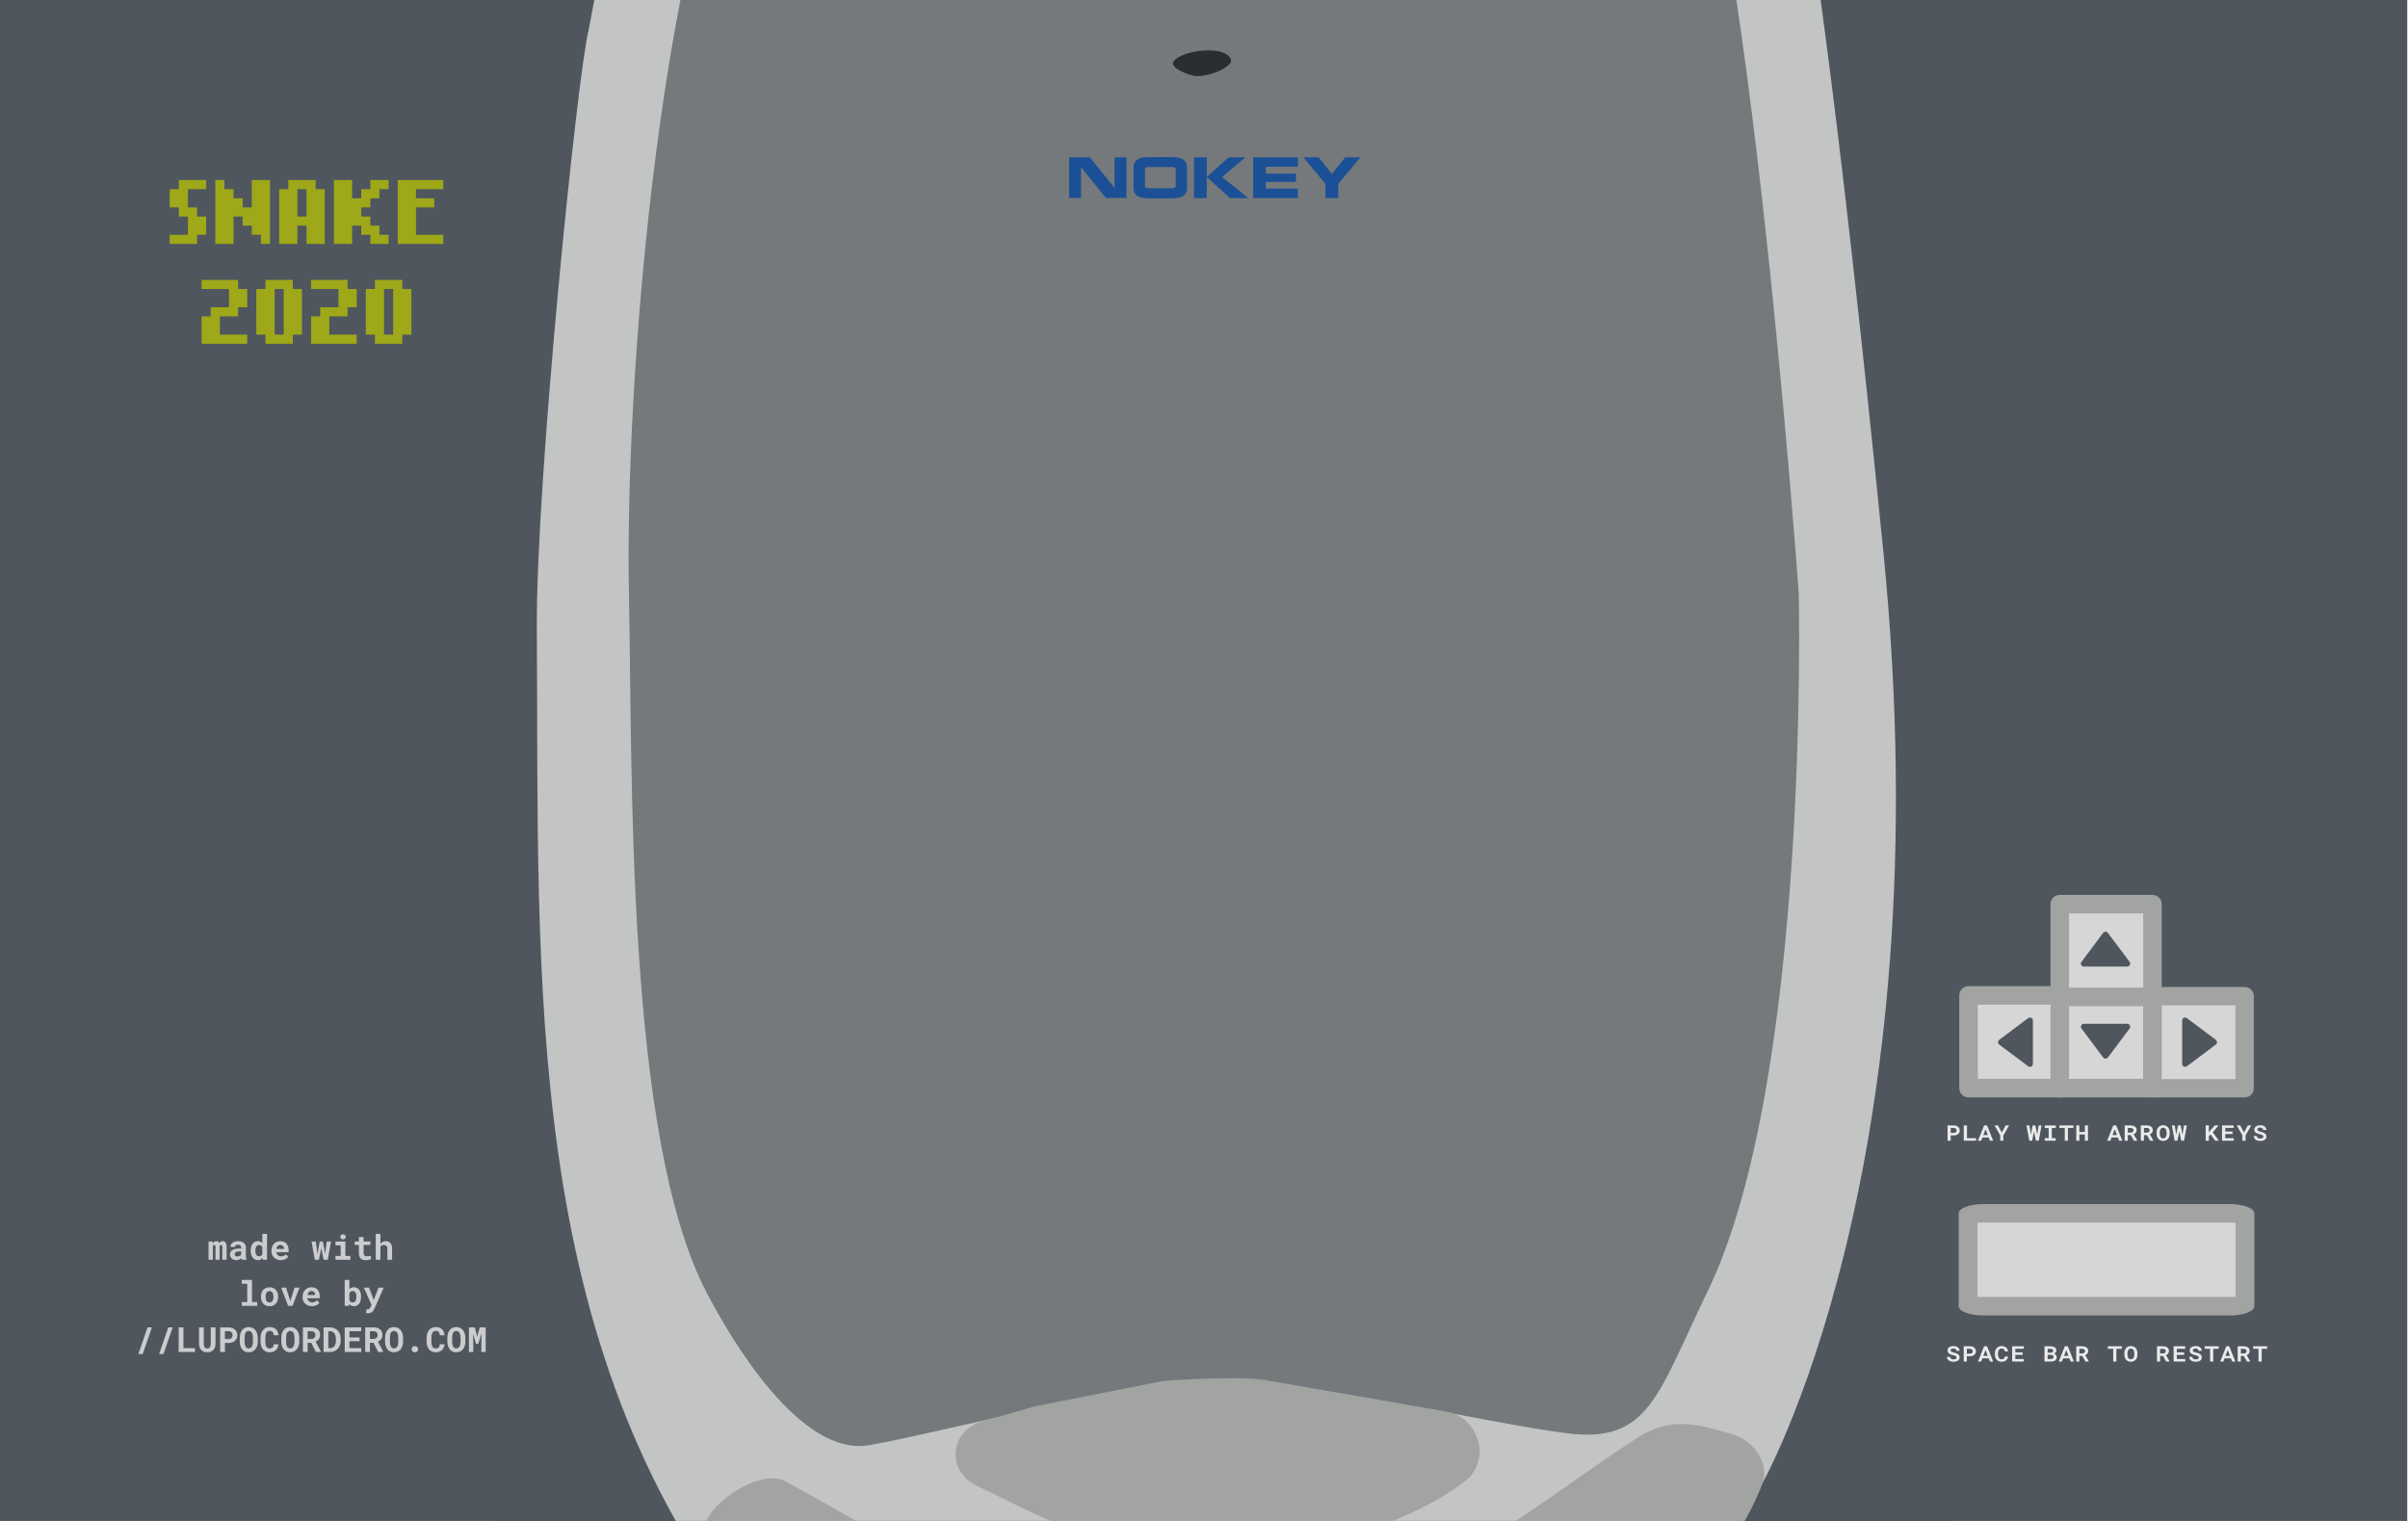 <svg width="1254" height="792" viewBox="0 0 1254 792" fill="none" xmlns="http://www.w3.org/2000/svg">
<g clip-path="url(#clip0)">
<path d="M1665.73 0H-373.343V1288.24H1665.73V0Z" fill="#4F565E"/>
<path d="M332.822 1553.09C240.905 1452.36 250.978 191.949 250.978 191.949C250.978 191.949 253.496 -81.285 310.158 -185.794C339.118 -241.197 926.778 -231.124 951.062 -185.794C1007.72 -80.026 1019.06 191.949 1019.06 191.949C1019.06 191.949 1034.17 1444.8 943.507 1553.09C867.958 1634.93 393.717 1619.82 332.822 1553.09Z" fill="url(#paint0_linear)"/>
<path d="M626.203 -209.718C543.049 -209.517 439.774 -191.586 382.357 -179.121C359.063 -174.059 340.654 -156.255 334.786 -133.162L306.581 15.367C300.638 38.661 279.031 251.381 279.56 327.357C280.854 510.56 270.941 699.123 391.02 850.078C407.036 870.149 491.147 969.521 634.211 967.456C827.993 964.635 916.813 774.228 916.813 774.228C916.813 774.228 1012.89 608.096 980.752 286.914C956.35 43.068 940.964 -56.203 930.916 -108.987C926.786 -130.644 908.1 -164.54 888.029 -173.681C847.334 -192.166 743.303 -210.002 626.203 -209.718Z" fill="#C3C4C4"/>
<path d="M608.575 -188.313C550.654 -188.313 425.422 -183.929 397.066 -134.721C344.333 -43.257 325.217 197.363 327.534 309.301C329.422 400.64 325.695 591.35 367.675 672.464C381.073 698.377 417.044 758.715 452.617 752.545C488.19 746.375 585.494 720.508 627.877 719.224C677.638 717.713 773.566 741.05 816.233 746.375C858.9 751.701 863.146 726.255 889.244 672.464C942.768 562.145 936.716 308.894 936.716 308.894C936.716 308.894 907.621 -98.989 867.555 -143.563C823.863 -192.14 674.05 -188.313 608.575 -188.313Z" fill="#75797C"/>
<path d="M605.729 719.102L538.935 732.32L512.199 739.959C494.747 744.366 492.381 765.64 508.523 773.573L532.976 785.585C589.864 811.927 604.747 812.632 633.405 810.869C720.009 805.555 757.456 775.386 762.845 771.332C763.273 771.004 763.676 770.677 764.079 770.299C776.595 758.967 769.745 737.964 753.099 735.068L661.459 719.102C647.86 715.879 605.729 719.102 605.729 719.102Z" fill="#A2A4A2"/>
<path d="M505.904 827.062C487.823 816.51 433.982 784.628 408.799 771.281C396.635 764.835 370.722 781.052 366.869 794.273C359.662 819.003 400.06 860.379 400.06 860.379C400.06 860.379 434.838 900.873 451.358 902.761C470.421 904.952 488.452 883.245 494.773 872.567C500.742 862.418 516.053 832.98 505.904 827.062Z" fill="#A2A4A2"/>
<path d="M854.687 747.433C814.284 773.043 772.979 808.75 727.11 824.039C727.11 824.039 705.529 829.076 705.529 849.222L713.663 900.419C715.476 910.996 719.933 921.019 727.11 929.002C734.842 937.614 744.814 943.154 754.056 939.075C754.056 939.075 791.025 920.339 819.557 896.415C854.36 867.228 861.713 853.378 868.185 847.485C868.739 846.981 869.268 846.452 869.696 845.848C886.75 823.243 908.402 798.831 918.324 771.155C920.716 760.528 912.658 749.951 902.207 746.879C884.849 741.814 871.895 737.669 854.687 747.433Z" fill="#A2A4A2"/>
<path d="M562.991 87.042L563.072 87.231L575.924 103.08H586.643V81.939H580.406V97.95L580.298 97.68L567.554 81.939H556.754V103.08H562.991V87.042ZM590.315 97.68C590.315 98.544 590.414 99.273 590.612 99.867C590.81 100.461 591.179 101.001 591.719 101.487C592.205 101.937 592.727 102.288 593.285 102.54C593.843 102.774 594.563 102.954 595.445 103.08C596.327 103.188 597.398 103.26 598.658 103.296C599.918 103.332 601.763 103.35 604.193 103.35C606.623 103.35 608.477 103.332 609.755 103.296C611.033 103.26 612.104 103.188 612.968 103.08C613.85 102.954 614.579 102.774 615.155 102.54C615.749 102.288 616.28 101.937 616.748 101.487C617.288 101.001 617.657 100.461 617.855 99.867C618.053 99.273 618.152 98.544 618.152 97.68C618.152 95.628 618.152 93.207 618.152 90.417V87.339C618.152 86.475 618.053 85.764 617.855 85.206C617.657 84.63 617.288 84.099 616.748 83.613C616.28 83.145 615.758 82.785 615.182 82.533C614.624 82.281 613.913 82.101 613.049 81.993C612.203 81.885 611.168 81.822 609.944 81.804C608.72 81.768 606.83 81.75 604.274 81.75C601.718 81.75 599.828 81.768 598.604 81.804C597.38 81.822 596.327 81.885 595.445 81.993C594.581 82.101 593.861 82.281 593.285 82.533C592.709 82.785 592.187 83.145 591.719 83.613C591.179 84.099 590.81 84.63 590.612 85.206C590.414 85.764 590.315 86.475 590.315 87.339V97.68ZM596.282 88.257C596.282 87.861 596.426 87.546 596.714 87.312C597.02 87.078 597.524 86.961 598.226 86.961C605.3 86.961 609.332 86.961 610.322 86.961C611.078 86.961 611.591 87.051 611.861 87.231C612.149 87.411 612.293 87.753 612.293 88.257V94.413V96.843C612.293 97.185 612.122 97.473 611.78 97.707C611.456 97.923 610.943 98.031 610.241 98.031C603.221 98.031 599.216 98.031 598.226 98.031C597.47 98.031 596.957 97.95 596.687 97.788C596.417 97.608 596.282 97.293 596.282 96.843V88.257ZM621.82 81.939V103.161H628.435V81.939H621.82ZM628.435 92.172L640.531 103.161H650.116L636.427 92.172L648.55 81.939H639.775L628.435 92.172ZM659.227 98.22V94.71H674.86V90.417H659.227V86.853H675.886V81.939H659.605H652.882H652.612V103.161H653.071H659.605H675.886V98.22H659.227ZM708.455 81.939H700.517L693.605 90.552L686.693 81.939H678.755L690.257 95.79V103.161H696.899V95.79L708.455 81.939Z" fill="#1B5096"/>
<g filter="url(#filter0_d)">
<path d="M624.918 22.493C619.856 23.047 612.856 24.986 611.017 28.285C609.254 31.433 619.806 35.689 623.407 35.639C631.063 35.513 638.844 31.685 640.809 28.663C642.219 26.472 638.718 20.982 624.918 22.493Z" fill="#292E32"/>
</g>
<path d="M1015.86 591.231V594H1014.22V586.036H1017.48C1017.91 586.041 1018.31 586.102 1018.69 586.221C1019.07 586.339 1019.39 586.512 1019.67 586.74C1019.95 586.964 1020.18 587.239 1020.33 587.567C1020.5 587.891 1020.58 588.26 1020.58 588.675C1020.58 589.08 1020.5 589.443 1020.33 589.762C1020.18 590.076 1019.95 590.343 1019.67 590.562C1019.39 590.78 1019.07 590.947 1018.69 591.061C1018.31 591.174 1017.91 591.231 1017.48 591.231H1015.86ZM1015.86 589.919H1017.48C1017.69 589.914 1017.88 589.885 1018.06 589.83C1018.24 589.775 1018.4 589.696 1018.52 589.591C1018.66 589.486 1018.76 589.358 1018.83 589.208C1018.9 589.053 1018.94 588.88 1018.94 588.688C1018.94 588.483 1018.9 588.301 1018.83 588.142C1018.76 587.978 1018.66 587.839 1018.52 587.725C1018.4 587.606 1018.24 587.515 1018.06 587.451C1017.88 587.387 1017.69 587.353 1017.48 587.349H1015.86V589.919ZM1024.34 592.701H1029.05V594H1022.65V586.036H1024.34V592.701ZM1035.66 592.312H1032.36L1031.72 594H1030.06L1033.25 586.036H1034.78L1037.96 594H1036.3L1035.66 592.312ZM1032.83 591.067H1035.18L1034.01 587.984L1032.83 591.067ZM1042.47 589.762L1044.45 586.036H1046.27L1043.28 591.231V594H1041.63V591.163L1038.68 586.036H1040.49L1042.47 589.762ZM1060.89 590.876L1061.66 586.036H1063.18L1061.69 594H1060.24L1059.25 589.133L1058.26 594H1056.8L1055.32 586.036H1056.85L1057.61 590.849L1058.53 586.036H1059.96L1060.89 590.876ZM1064.87 586.043H1070.55V587.396H1068.51V592.646H1070.55V594H1064.87V592.646H1066.87V587.396H1064.87V586.043ZM1079.75 587.349H1076.91V594H1075.25V587.349H1072.46V586.036H1079.75V587.349ZM1087.33 594H1085.73V590.767H1082.86V594H1081.26V586.036H1082.86V589.454H1085.73V586.036H1087.33V594ZM1102.93 592.312H1099.62L1098.99 594H1097.33L1100.52 586.036H1102.04L1105.23 594H1103.57L1102.93 592.312ZM1100.1 591.067H1102.45L1101.27 587.984L1100.1 591.067ZM1109.64 591.088H1108.09V594H1106.45V586.036H1109.56C1109.99 586.041 1110.39 586.091 1110.77 586.187C1111.15 586.282 1111.48 586.428 1111.77 586.624C1112.05 586.82 1112.27 587.071 1112.44 587.376C1112.6 587.677 1112.68 588.037 1112.68 588.456C1112.68 588.757 1112.64 589.021 1112.57 589.249C1112.49 589.477 1112.38 589.68 1112.24 589.857C1112.11 590.031 1111.94 590.183 1111.75 590.315C1111.57 590.448 1111.36 590.564 1111.14 590.664L1113.02 593.932V594H1111.27L1109.64 591.088ZM1108.09 589.775H1109.56C1109.76 589.771 1109.95 589.746 1110.13 589.7C1110.31 589.65 1110.47 589.577 1110.61 589.481C1110.75 589.381 1110.85 589.258 1110.93 589.112C1111.01 588.962 1111.05 588.784 1111.05 588.579C1111.05 588.369 1111.02 588.189 1110.94 588.039C1110.86 587.884 1110.75 587.759 1110.62 587.663C1110.49 587.563 1110.33 587.488 1110.15 587.438C1109.96 587.387 1109.77 587.362 1109.56 587.362H1108.09V589.775ZM1118.05 591.088H1116.5V594H1114.86V586.036H1117.97C1118.39 586.041 1118.8 586.091 1119.18 586.187C1119.56 586.282 1119.89 586.428 1120.17 586.624C1120.46 586.82 1120.68 587.071 1120.84 587.376C1121.01 587.677 1121.09 588.037 1121.09 588.456C1121.09 588.757 1121.05 589.021 1120.97 589.249C1120.9 589.477 1120.79 589.68 1120.65 589.857C1120.52 590.031 1120.35 590.183 1120.16 590.315C1119.97 590.448 1119.77 590.564 1119.54 590.664L1121.43 593.932V594H1119.67L1118.05 591.088ZM1116.5 589.775H1117.97C1118.17 589.771 1118.36 589.746 1118.54 589.7C1118.72 589.65 1118.88 589.577 1119.02 589.481C1119.16 589.381 1119.26 589.258 1119.34 589.112C1119.42 588.962 1119.46 588.784 1119.46 588.579C1119.46 588.369 1119.42 588.189 1119.35 588.039C1119.27 587.884 1119.16 587.759 1119.03 587.663C1118.89 587.563 1118.74 587.488 1118.55 587.438C1118.37 587.387 1118.18 587.362 1117.97 587.362H1116.5V589.775ZM1129.92 590.459C1129.92 590.956 1129.84 591.425 1129.68 591.867C1129.53 592.309 1129.3 592.697 1129.01 593.029C1128.72 593.362 1128.36 593.626 1127.94 593.822C1127.52 594.014 1127.04 594.109 1126.51 594.109C1125.97 594.109 1125.49 594.014 1125.07 593.822C1124.65 593.626 1124.29 593.362 1124 593.029C1123.7 592.697 1123.48 592.309 1123.33 591.867C1123.17 591.425 1123.09 590.956 1123.09 590.459V589.591C1123.09 589.094 1123.17 588.625 1123.33 588.183C1123.48 587.741 1123.7 587.353 1123.99 587.021C1124.28 586.683 1124.64 586.417 1125.05 586.221C1125.48 586.025 1125.96 585.927 1126.5 585.927C1127.03 585.927 1127.51 586.025 1127.93 586.221C1128.36 586.417 1128.71 586.681 1129.01 587.014C1129.3 587.346 1129.52 587.736 1129.68 588.183C1129.84 588.625 1129.92 589.094 1129.92 589.591V590.459ZM1128.28 589.584C1128.28 589.288 1128.25 589.001 1128.18 588.723C1128.11 588.44 1128 588.189 1127.86 587.971C1127.72 587.752 1127.53 587.576 1127.31 587.444C1127.09 587.308 1126.82 587.239 1126.5 587.239C1126.17 587.239 1125.9 587.308 1125.68 587.444C1125.45 587.576 1125.27 587.754 1125.13 587.978C1124.99 588.196 1124.89 588.447 1124.82 588.729C1124.76 589.007 1124.73 589.292 1124.73 589.584V590.459C1124.73 590.751 1124.76 591.038 1124.82 591.32C1124.89 591.598 1125 591.849 1125.14 592.072C1125.28 592.291 1125.46 592.469 1125.68 592.605C1125.91 592.742 1126.19 592.811 1126.51 592.811C1126.83 592.811 1127.1 592.744 1127.32 592.612C1127.55 592.476 1127.73 592.298 1127.87 592.079C1128.01 591.856 1128.11 591.603 1128.18 591.32C1128.25 591.038 1128.28 590.751 1128.28 590.459V589.584ZM1136.57 590.876L1137.33 586.036H1138.85L1137.37 594H1135.92L1134.92 589.133L1133.93 594H1132.48L1131 586.036H1132.52L1133.29 590.849L1134.2 586.036H1135.64L1136.57 590.876ZM1151.21 590.732L1150.28 591.635V594H1148.64V586.036H1150.28V589.57L1151.04 588.654L1153.36 586.036H1155.38L1152.32 589.598L1155.54 594H1153.57L1151.21 590.732ZM1162.62 590.527H1158.82V592.701H1163.24V594H1157.16V586.036H1163.23V587.349H1158.82V589.222H1162.62V590.527ZM1168.59 589.762L1170.58 586.036H1172.39L1169.4 591.231V594H1167.75V591.163L1164.8 586.036H1166.62L1168.59 589.762ZM1178.68 591.895C1178.68 591.708 1178.63 591.55 1178.53 591.423C1178.44 591.291 1178.31 591.179 1178.14 591.088C1177.98 590.997 1177.79 590.919 1177.58 590.855C1177.36 590.792 1177.14 590.732 1176.91 590.678C1176.52 590.577 1176.14 590.466 1175.78 590.343C1175.42 590.22 1175.11 590.067 1174.83 589.885C1174.57 589.698 1174.35 589.47 1174.19 589.201C1174.03 588.928 1173.95 588.593 1173.95 588.196C1173.95 587.813 1174.04 587.481 1174.22 587.198C1174.4 586.911 1174.63 586.674 1174.92 586.487C1175.21 586.3 1175.54 586.161 1175.91 586.07C1176.28 585.975 1176.65 585.927 1177.04 585.927C1177.46 585.927 1177.86 585.975 1178.24 586.07C1178.62 586.166 1178.96 586.314 1179.24 586.515C1179.53 586.715 1179.77 586.97 1179.95 587.28C1180.13 587.59 1180.23 587.962 1180.25 588.395H1178.6C1178.6 588.194 1178.55 588.019 1178.46 587.868C1178.38 587.718 1178.27 587.592 1178.12 587.492C1177.98 587.387 1177.82 587.31 1177.63 587.26C1177.44 587.205 1177.25 587.178 1177.04 587.178C1176.85 587.178 1176.66 587.198 1176.47 587.239C1176.3 587.28 1176.14 587.342 1176 587.424C1175.86 587.506 1175.75 587.608 1175.67 587.731C1175.59 587.854 1175.54 587.998 1175.54 588.162C1175.54 588.344 1175.6 588.497 1175.7 588.62C1175.8 588.743 1175.93 588.848 1176.1 588.935C1176.27 589.021 1176.46 589.094 1176.67 589.153C1176.89 589.213 1177.11 589.27 1177.34 589.324C1177.74 589.42 1178.11 589.534 1178.46 589.666C1178.82 589.794 1179.13 589.955 1179.4 590.151C1179.67 590.347 1179.88 590.584 1180.04 590.862C1180.19 591.14 1180.27 591.475 1180.27 591.867C1180.27 592.268 1180.18 592.61 1180 592.893C1179.82 593.175 1179.58 593.408 1179.28 593.59C1178.98 593.768 1178.64 593.9 1178.25 593.986C1177.87 594.068 1177.47 594.109 1177.07 594.109C1176.66 594.109 1176.26 594.066 1175.86 593.979C1175.46 593.888 1175.11 593.743 1174.79 593.542C1174.47 593.337 1174.21 593.073 1174 592.749C1173.79 592.425 1173.68 592.029 1173.67 591.56H1175.31C1175.32 591.806 1175.37 592.013 1175.47 592.182C1175.57 592.35 1175.71 592.487 1175.87 592.592C1176.04 592.692 1176.23 592.765 1176.45 592.811C1176.66 592.852 1176.88 592.872 1177.11 592.872C1177.32 592.872 1177.51 592.852 1177.7 592.811C1177.89 592.77 1178.05 592.71 1178.19 592.633C1178.34 592.551 1178.45 592.448 1178.54 592.325C1178.63 592.202 1178.68 592.059 1178.68 591.895Z" fill="#EAEAEA"/>
<path d="M1018.92 706.895C1018.92 706.708 1018.88 706.55 1018.78 706.423C1018.68 706.291 1018.55 706.179 1018.39 706.088C1018.22 705.997 1018.03 705.919 1017.82 705.855C1017.61 705.792 1017.38 705.732 1017.16 705.678C1016.76 705.577 1016.38 705.466 1016.02 705.343C1015.67 705.22 1015.35 705.067 1015.08 704.885C1014.81 704.698 1014.6 704.47 1014.44 704.201C1014.28 703.928 1014.2 703.593 1014.2 703.196C1014.2 702.813 1014.29 702.481 1014.46 702.198C1014.64 701.911 1014.87 701.674 1015.16 701.487C1015.45 701.3 1015.78 701.161 1016.15 701.07C1016.52 700.975 1016.9 700.927 1017.29 700.927C1017.71 700.927 1018.1 700.975 1018.48 701.07C1018.87 701.166 1019.2 701.314 1019.49 701.515C1019.78 701.715 1020.01 701.97 1020.19 702.28C1020.37 702.59 1020.47 702.962 1020.49 703.395H1018.84C1018.84 703.194 1018.79 703.019 1018.71 702.868C1018.63 702.718 1018.51 702.592 1018.37 702.492C1018.22 702.387 1018.06 702.31 1017.87 702.26C1017.69 702.205 1017.49 702.178 1017.29 702.178C1017.09 702.178 1016.9 702.198 1016.72 702.239C1016.54 702.28 1016.38 702.342 1016.24 702.424C1016.1 702.506 1015.99 702.608 1015.91 702.731C1015.83 702.854 1015.79 702.998 1015.79 703.162C1015.79 703.344 1015.84 703.497 1015.94 703.62C1016.04 703.743 1016.18 703.848 1016.34 703.935C1016.51 704.021 1016.7 704.094 1016.92 704.153C1017.14 704.213 1017.36 704.27 1017.59 704.324C1017.98 704.42 1018.36 704.534 1018.71 704.666C1019.06 704.794 1019.38 704.955 1019.64 705.151C1019.91 705.347 1020.13 705.584 1020.28 705.862C1020.44 706.14 1020.51 706.475 1020.51 706.867C1020.51 707.268 1020.42 707.61 1020.24 707.893C1020.06 708.175 1019.82 708.408 1019.52 708.59C1019.23 708.768 1018.88 708.9 1018.5 708.986C1018.11 709.068 1017.72 709.109 1017.31 709.109C1016.91 709.109 1016.5 709.066 1016.1 708.979C1015.71 708.888 1015.35 708.743 1015.03 708.542C1014.71 708.337 1014.45 708.073 1014.24 707.749C1014.04 707.425 1013.93 707.029 1013.91 706.56H1015.56C1015.56 706.806 1015.61 707.013 1015.71 707.182C1015.82 707.35 1015.95 707.487 1016.12 707.592C1016.29 707.692 1016.48 707.765 1016.69 707.811C1016.91 707.852 1017.13 707.872 1017.35 707.872C1017.56 707.872 1017.76 707.852 1017.94 707.811C1018.13 707.77 1018.29 707.71 1018.43 707.633C1018.58 707.551 1018.7 707.448 1018.78 707.325C1018.87 707.202 1018.92 707.059 1018.92 706.895ZM1024.27 706.231V709H1022.63V701.036H1025.89C1026.31 701.041 1026.72 701.102 1027.1 701.221C1027.47 701.339 1027.8 701.512 1028.08 701.74C1028.36 701.964 1028.58 702.239 1028.74 702.567C1028.91 702.891 1028.99 703.26 1028.99 703.675C1028.99 704.08 1028.91 704.443 1028.74 704.762C1028.58 705.076 1028.36 705.343 1028.08 705.562C1027.8 705.78 1027.47 705.947 1027.1 706.061C1026.72 706.174 1026.31 706.231 1025.89 706.231H1024.27ZM1024.27 704.919H1025.89C1026.1 704.914 1026.29 704.885 1026.47 704.83C1026.65 704.775 1026.8 704.696 1026.93 704.591C1027.06 704.486 1027.17 704.358 1027.24 704.208C1027.31 704.053 1027.35 703.88 1027.35 703.688C1027.35 703.483 1027.31 703.301 1027.24 703.142C1027.17 702.978 1027.06 702.839 1026.93 702.725C1026.8 702.606 1026.65 702.515 1026.47 702.451C1026.29 702.387 1026.1 702.353 1025.89 702.349H1024.27V704.919ZM1035.66 707.312H1032.36L1031.72 709H1030.06L1033.25 701.036H1034.78L1037.96 709H1036.3L1035.66 707.312ZM1032.83 706.067H1035.18L1034.01 702.984L1032.83 706.067ZM1045.71 706.341C1045.67 706.806 1045.55 707.211 1045.36 707.558C1045.17 707.904 1044.92 708.193 1044.62 708.426C1044.32 708.654 1043.98 708.825 1043.58 708.938C1043.19 709.052 1042.78 709.109 1042.34 709.109C1041.81 709.109 1041.33 709.018 1040.9 708.836C1040.48 708.649 1040.12 708.394 1039.82 708.07C1039.52 707.742 1039.28 707.359 1039.12 706.922C1038.96 706.48 1038.88 706.004 1038.87 705.493V704.557C1038.88 704.037 1038.97 703.556 1039.13 703.114C1039.3 702.672 1039.54 702.289 1039.84 701.966C1040.15 701.642 1040.51 701.389 1040.94 701.207C1041.36 701.02 1041.83 700.927 1042.35 700.927C1042.82 700.927 1043.25 700.988 1043.64 701.111C1044.03 701.234 1044.37 701.417 1044.66 701.658C1044.96 701.895 1045.2 702.187 1045.38 702.533C1045.56 702.88 1045.67 703.278 1045.72 703.729H1044.08C1044.03 703.256 1043.86 702.889 1043.57 702.629C1043.28 702.369 1042.88 702.239 1042.35 702.239C1042.05 702.239 1041.78 702.301 1041.55 702.424C1041.33 702.547 1041.13 702.715 1040.98 702.93C1040.82 703.139 1040.71 703.383 1040.63 703.661C1040.55 703.939 1040.51 704.235 1040.51 704.55V705.493C1040.51 705.812 1040.55 706.113 1040.62 706.396C1040.7 706.674 1040.82 706.917 1040.97 707.127C1041.12 707.337 1041.31 707.503 1041.54 707.626C1041.77 707.749 1042.03 707.811 1042.34 707.811C1042.58 707.811 1042.8 707.783 1043 707.729C1043.2 707.669 1043.38 707.58 1043.53 707.462C1043.68 707.343 1043.8 707.191 1043.89 707.004C1043.99 706.817 1044.05 706.596 1044.08 706.341H1045.71ZM1053.32 705.527H1049.51V707.701H1053.93V709H1047.86V701.036H1053.93V702.349H1049.51V704.222H1053.32V705.527ZM1064.7 709V701.036H1067.72C1068.14 701.041 1068.54 701.082 1068.92 701.159C1069.3 701.237 1069.64 701.364 1069.92 701.542C1070.21 701.715 1070.44 701.941 1070.61 702.219C1070.78 702.492 1070.87 702.829 1070.87 703.23C1070.87 703.636 1070.75 703.98 1070.52 704.263C1070.29 704.545 1069.98 704.759 1069.59 704.905C1069.82 704.96 1070.03 705.044 1070.22 705.158C1070.4 705.272 1070.55 705.409 1070.67 705.568C1070.8 705.723 1070.9 705.899 1070.96 706.095C1071.03 706.291 1071.06 706.498 1071.06 706.717C1071.06 707.127 1070.98 707.478 1070.83 707.77C1070.67 708.057 1070.45 708.291 1070.18 708.474C1069.9 708.656 1069.58 708.79 1069.21 708.877C1068.83 708.959 1068.43 709 1068 709H1064.7ZM1066.34 705.527V707.694H1068C1068.2 707.694 1068.38 707.672 1068.56 707.626C1068.73 707.58 1068.88 707.517 1069.01 707.435C1069.14 707.348 1069.24 707.241 1069.31 707.113C1069.39 706.981 1069.43 706.828 1069.43 706.655C1069.43 706.464 1069.4 706.3 1069.33 706.163C1069.26 706.022 1069.17 705.906 1069.05 705.814C1068.94 705.719 1068.79 705.648 1068.62 705.603C1068.46 705.557 1068.28 705.532 1068.07 705.527H1066.34ZM1066.34 704.372H1067.83C1068.02 704.372 1068.2 704.354 1068.36 704.317C1068.53 704.281 1068.68 704.224 1068.81 704.146C1068.94 704.069 1069.04 703.969 1069.11 703.846C1069.19 703.718 1069.23 703.565 1069.23 703.388C1069.23 703.187 1069.19 703.023 1069.11 702.896C1069.03 702.763 1068.93 702.659 1068.79 702.581C1068.66 702.499 1068.51 702.442 1068.34 702.41C1068.16 702.378 1067.98 702.362 1067.79 702.362H1066.34V704.372ZM1077.7 707.312H1074.4L1073.76 709H1072.1L1075.3 701.036H1076.82L1080.01 709H1078.34L1077.7 707.312ZM1074.87 706.067H1077.22L1076.05 702.984L1074.87 706.067ZM1084.42 706.088H1082.86V709H1081.23V701.036H1084.33C1084.76 701.041 1085.16 701.091 1085.54 701.187C1085.93 701.282 1086.26 701.428 1086.54 701.624C1086.82 701.82 1087.05 702.071 1087.21 702.376C1087.38 702.677 1087.46 703.037 1087.46 703.456C1087.46 703.757 1087.42 704.021 1087.34 704.249C1087.26 704.477 1087.16 704.68 1087.02 704.857C1086.88 705.031 1086.72 705.183 1086.53 705.315C1086.34 705.448 1086.14 705.564 1085.91 705.664L1087.8 708.932V709H1086.04L1084.42 706.088ZM1082.86 704.775H1084.33C1084.54 704.771 1084.73 704.746 1084.91 704.7C1085.09 704.65 1085.25 704.577 1085.39 704.481C1085.52 704.381 1085.63 704.258 1085.71 704.112C1085.79 703.962 1085.83 703.784 1085.83 703.579C1085.83 703.369 1085.79 703.189 1085.71 703.039C1085.64 702.884 1085.53 702.759 1085.39 702.663C1085.26 702.563 1085.1 702.488 1084.92 702.438C1084.74 702.387 1084.54 702.362 1084.33 702.362H1082.86V704.775ZM1104.97 702.349H1102.13V709H1100.48V702.349H1097.68V701.036H1104.97V702.349ZM1113.1 705.459C1113.1 705.956 1113.02 706.425 1112.87 706.867C1112.71 707.309 1112.49 707.697 1112.2 708.029C1111.9 708.362 1111.55 708.626 1111.12 708.822C1110.7 709.014 1110.23 709.109 1109.69 709.109C1109.16 709.109 1108.68 709.014 1108.25 708.822C1107.83 708.626 1107.47 708.362 1107.18 708.029C1106.89 707.697 1106.66 707.309 1106.51 706.867C1106.35 706.425 1106.28 705.956 1106.28 705.459V704.591C1106.28 704.094 1106.35 703.625 1106.51 703.183C1106.66 702.741 1106.88 702.353 1107.17 702.021C1107.46 701.683 1107.82 701.417 1108.24 701.221C1108.66 701.025 1109.14 700.927 1109.68 700.927C1110.21 700.927 1110.69 701.025 1111.12 701.221C1111.54 701.417 1111.9 701.681 1112.19 702.014C1112.48 702.346 1112.7 702.736 1112.86 703.183C1113.02 703.625 1113.1 704.094 1113.1 704.591V705.459ZM1111.46 704.584C1111.46 704.288 1111.43 704.001 1111.36 703.723C1111.29 703.44 1111.19 703.189 1111.04 702.971C1110.9 702.752 1110.72 702.576 1110.49 702.444C1110.27 702.308 1110 702.239 1109.68 702.239C1109.36 702.239 1109.08 702.308 1108.86 702.444C1108.64 702.576 1108.45 702.754 1108.31 702.978C1108.18 703.196 1108.07 703.447 1108.01 703.729C1107.94 704.007 1107.91 704.292 1107.91 704.584V705.459C1107.91 705.751 1107.94 706.038 1108.01 706.32C1108.07 706.598 1108.18 706.849 1108.32 707.072C1108.46 707.291 1108.64 707.469 1108.87 707.605C1109.1 707.742 1109.37 707.811 1109.69 707.811C1110.01 707.811 1110.28 707.744 1110.51 707.612C1110.73 707.476 1110.91 707.298 1111.05 707.079C1111.2 706.856 1111.3 706.603 1111.36 706.32C1111.43 706.038 1111.46 705.751 1111.46 705.459V704.584ZM1126.46 706.088H1124.9V709H1123.27V701.036H1126.37C1126.8 701.041 1127.21 701.091 1127.58 701.187C1127.97 701.282 1128.3 701.428 1128.58 701.624C1128.86 701.82 1129.09 702.071 1129.25 702.376C1129.42 702.677 1129.5 703.037 1129.5 703.456C1129.5 703.757 1129.46 704.021 1129.38 704.249C1129.3 704.477 1129.2 704.68 1129.06 704.857C1128.92 705.031 1128.76 705.183 1128.57 705.315C1128.38 705.448 1128.18 705.564 1127.95 705.664L1129.84 708.932V709H1128.08L1126.46 706.088ZM1124.9 704.775H1126.37C1126.58 704.771 1126.77 704.746 1126.95 704.7C1127.13 704.65 1127.29 704.577 1127.43 704.481C1127.56 704.381 1127.67 704.258 1127.75 704.112C1127.83 703.962 1127.87 703.784 1127.87 703.579C1127.87 703.369 1127.83 703.189 1127.75 703.039C1127.68 702.884 1127.57 702.759 1127.43 702.663C1127.3 702.563 1127.14 702.488 1126.96 702.438C1126.78 702.387 1126.58 702.362 1126.37 702.362H1124.9V704.775ZM1137.4 705.527H1133.59V707.701H1138.02V709H1131.94V701.036H1138.01V702.349H1133.59V704.222H1137.4V705.527ZM1145.04 706.895C1145.05 706.708 1145 706.55 1144.9 706.423C1144.8 706.291 1144.67 706.179 1144.51 706.088C1144.35 705.997 1144.16 705.919 1143.94 705.855C1143.73 705.792 1143.51 705.732 1143.28 705.678C1142.88 705.577 1142.5 705.466 1142.14 705.343C1141.79 705.22 1141.47 705.067 1141.2 704.885C1140.93 704.698 1140.72 704.47 1140.56 704.201C1140.4 703.928 1140.32 703.593 1140.32 703.196C1140.32 702.813 1140.41 702.481 1140.59 702.198C1140.76 701.911 1141 701.674 1141.28 701.487C1141.57 701.3 1141.91 701.161 1142.27 701.07C1142.64 700.975 1143.02 700.927 1143.41 700.927C1143.83 700.927 1144.23 700.975 1144.61 701.07C1144.99 701.166 1145.32 701.314 1145.61 701.515C1145.9 701.715 1146.14 701.97 1146.31 702.28C1146.5 702.59 1146.6 702.962 1146.62 703.395H1144.97C1144.96 703.194 1144.92 703.019 1144.83 702.868C1144.75 702.718 1144.64 702.592 1144.49 702.492C1144.35 702.387 1144.18 702.31 1144 702.26C1143.81 702.205 1143.61 702.178 1143.41 702.178C1143.21 702.178 1143.02 702.198 1142.84 702.239C1142.66 702.28 1142.5 702.342 1142.36 702.424C1142.23 702.506 1142.12 702.608 1142.04 702.731C1141.95 702.854 1141.91 702.998 1141.91 703.162C1141.91 703.344 1141.96 703.497 1142.06 703.62C1142.17 703.743 1142.3 703.848 1142.47 703.935C1142.63 704.021 1142.83 704.094 1143.04 704.153C1143.26 704.213 1143.48 704.27 1143.71 704.324C1144.11 704.42 1144.48 704.534 1144.83 704.666C1145.19 704.794 1145.5 704.955 1145.77 705.151C1146.04 705.347 1146.25 705.584 1146.4 705.862C1146.56 706.14 1146.64 706.475 1146.64 706.867C1146.64 707.268 1146.54 707.61 1146.36 707.893C1146.18 708.175 1145.95 708.408 1145.64 708.59C1145.35 708.768 1145.01 708.9 1144.62 708.986C1144.24 709.068 1143.84 709.109 1143.44 709.109C1143.03 709.109 1142.63 709.066 1142.23 708.979C1141.83 708.888 1141.47 708.743 1141.15 708.542C1140.83 708.337 1140.57 708.073 1140.37 707.749C1140.16 707.425 1140.05 707.029 1140.03 706.56H1141.68C1141.68 706.806 1141.74 707.013 1141.84 707.182C1141.94 707.35 1142.08 707.487 1142.24 707.592C1142.41 707.692 1142.6 707.765 1142.81 707.811C1143.03 707.852 1143.25 707.872 1143.48 707.872C1143.68 707.872 1143.88 707.852 1144.07 707.811C1144.25 707.77 1144.42 707.71 1144.56 707.633C1144.7 707.551 1144.82 707.448 1144.91 707.325C1145 707.202 1145.04 707.059 1145.04 706.895ZM1155.42 702.349H1152.58V709H1150.93V702.349H1148.13V701.036H1155.42V702.349ZM1161.78 707.312H1158.48L1157.85 709H1156.19L1159.38 701.036H1160.9L1164.09 709H1162.43L1161.78 707.312ZM1158.95 706.067H1161.31L1160.13 702.984L1158.95 706.067ZM1168.5 706.088H1166.95V709H1165.31V701.036H1168.42C1168.84 701.041 1169.25 701.091 1169.62 701.187C1170.01 701.282 1170.34 701.428 1170.62 701.624C1170.91 701.82 1171.13 702.071 1171.29 702.376C1171.46 702.677 1171.54 703.037 1171.54 703.456C1171.54 703.757 1171.5 704.021 1171.42 704.249C1171.35 704.477 1171.24 704.68 1171.1 704.857C1170.96 705.031 1170.8 705.183 1170.61 705.315C1170.42 705.448 1170.22 705.564 1169.99 705.664L1171.88 708.932V709H1170.12L1168.5 706.088ZM1166.95 704.775H1168.42C1168.62 704.771 1168.81 704.746 1168.99 704.7C1169.17 704.65 1169.33 704.577 1169.47 704.481C1169.6 704.381 1169.71 704.258 1169.79 704.112C1169.87 703.962 1169.91 703.784 1169.91 703.579C1169.91 703.369 1169.87 703.189 1169.8 703.039C1169.72 702.884 1169.61 702.759 1169.47 702.663C1169.34 702.563 1169.19 702.488 1169 702.438C1168.82 702.387 1168.62 702.362 1168.42 702.362H1166.95V704.775ZM1180.64 702.349H1177.81V709H1176.15V702.349H1173.36V701.036H1180.64V702.349Z" fill="#EAEAEA"/>
<path d="M1025.06 518.258H1072.56V566.715H1025.06V518.258Z" fill="#D6D6D6"/>
<path d="M1073.43 571.466H1025.14C1022.47 571.466 1020.31 569.305 1020.31 566.636V518.337C1020.31 515.667 1022.47 513.507 1025.14 513.507H1073.43C1076.1 513.507 1078.26 515.667 1078.26 518.337V566.636C1078.26 569.305 1076.1 571.466 1073.43 571.466ZM1029.97 561.806H1068.6V523.167H1029.97V561.806Z" fill="#A2A4A2"/>
<path d="M1072.56 518.258H1121.02V566.715H1072.56V518.258Z" fill="#D6D6D6"/>
<path d="M1120.94 571.466H1072.64C1069.97 571.466 1067.81 569.305 1067.81 566.636V518.337C1067.81 515.667 1069.97 513.507 1072.64 513.507H1120.94C1123.61 513.507 1125.77 515.667 1125.77 518.337V566.636C1125.77 569.305 1123.61 571.466 1120.94 571.466ZM1077.47 561.806H1116.11V523.167H1077.47V561.806Z" fill="#A2A4A2"/>
<path d="M1072.56 470.751H1121.02V518.258H1072.56V470.751Z" fill="#D6D6D6"/>
<path d="M1026 632H1167.5V679.507H1026V632Z" fill="#D6D6D6"/>
<path d="M1120.94 523.959H1072.64C1069.97 523.959 1067.81 521.798 1067.81 519.129V470.83C1067.81 468.16 1069.97 466 1072.64 466H1120.94C1123.61 466 1125.77 468.16 1125.77 470.83V519.129C1125.77 521.798 1123.61 523.959 1120.94 523.959ZM1077.47 514.299H1116.11V475.66H1077.47V514.299Z" fill="#A2A4A2"/>
<path d="M1121.02 518.258H1168.53V566.715H1121.02V518.258Z" fill="#D6D6D6"/>
<path d="M1168.92 571.466H1120.98C1118.33 571.466 1116.18 569.322 1116.18 566.672V518.733C1116.18 516.083 1118.33 513.939 1120.98 513.939H1168.92C1171.57 513.939 1173.71 516.083 1173.71 518.733V566.672C1173.71 569.322 1171.57 571.466 1168.92 571.466ZM1125.77 561.878H1164.12V523.527H1125.77V561.878Z" fill="#A2A4A2"/>
<path d="M1058.66 553.99V531.414C1058.66 530.14 1057.2 529.412 1056.18 530.177L1041.13 541.465C1040.31 542.084 1040.31 543.321 1041.13 543.94L1056.18 555.228C1057.2 555.993 1058.66 555.265 1058.66 553.99Z" fill="#4F565E"/>
<path d="M1136.39 553.99V531.414C1136.39 530.14 1137.85 529.412 1138.86 530.177L1153.92 541.465C1154.74 542.084 1154.74 543.321 1153.92 543.94L1138.86 555.228C1137.84 555.993 1136.39 555.265 1136.39 553.99Z" fill="#4F565E"/>
<path d="M1085.2 533.114H1107.78C1109.05 533.114 1109.78 534.57 1109.02 535.589L1097.73 550.64C1097.11 551.465 1095.87 551.465 1095.25 550.64L1083.97 535.589C1083.2 534.57 1083.93 533.114 1085.2 533.114Z" fill="#4F565E"/>
<path d="M1085.2 503.32H1107.78C1109.05 503.32 1109.78 501.864 1109.02 500.845L1097.73 485.795C1097.11 484.969 1095.87 484.969 1095.25 485.795L1083.97 500.845C1083.2 501.865 1083.93 503.32 1085.2 503.32Z" fill="#4F565E"/>
<path d="M1161.17 685H1032.83C1025.74 685 1020 682.838 1020 680.167V631.833C1020 629.162 1025.74 627 1032.83 627H1161.17C1168.26 627 1174 629.162 1174 631.833V680.167C1174 682.838 1168.26 685 1161.17 685ZM1029.82 675.333H1164.18V656V636.667H1029.82V675.333Z" fill="#A2A4A2"/>
<g opacity="0.8">
<path d="M88.375 122.25H97.875V112.75H93.125V108H88.375V98.5H93.125V93.75H107.375V98.5H97.875V108H102.625V112.75H107.375V122.25H102.625V127H88.375V122.25ZM135.875 127V122.25H131.125V117.5H126.375V112.75H121.625V127H112.125V93.75H116.875V98.5H121.625V103.25H126.375V108H131.125V93.75H140.625V127H135.875ZM154.875 117.5V127H145.375V98.5H150.125V93.75H164.375V98.5H169.125V127H159.625V117.5H154.875ZM154.875 98.5V112.75H159.625V98.5H154.875ZM192.875 122.25H188.125V117.5H183.375V127H173.875V93.75H183.375V103.25H188.125V98.5H192.875V93.75H202.375V98.5H197.625V103.25H192.875V108H188.125V112.75H192.875V117.5H197.625V122.25H202.375V127H192.875V122.25ZM226.125 103.25V108H216.625V122.25H230.875V127H207.125V93.75H230.875V98.5H216.625V103.25H226.125ZM105 164.75H109.75V160H119.25V150.5H105V145.75H124V150.5H128.75V160H124V164.75H114.5V174.25H128.75V179H105V164.75ZM147.75 174.25V150.5H143V174.25H147.75ZM138.25 179V174.25H133.5V150.5H138.25V145.75H152.5V150.5H157.25V174.25H152.5V179H138.25ZM162 164.75H166.75V160H176.25V150.5H162V145.75H181V150.5H185.75V160H181V164.75H171.5V174.25H185.75V179H162V164.75ZM204.75 174.25V150.5H200V174.25H204.75ZM195.25 179V174.25H190.5V150.5H195.25V145.75H209.5V150.5H214.25V174.25H209.5V179H195.25Z" fill="#B2BD08"/>
<path d="M110.707 646.49L110.777 647.642C110.959 647.231 111.208 646.909 111.524 646.675C111.847 646.435 112.236 646.314 112.693 646.314C113.461 646.314 113.962 646.651 114.196 647.325C114.384 647.009 114.621 646.763 114.908 646.587C115.201 646.405 115.553 646.314 115.963 646.314C116.25 646.314 116.517 646.367 116.763 646.473C117.015 646.578 117.231 646.748 117.413 646.982C117.601 647.211 117.744 647.51 117.844 647.879C117.949 648.242 118.002 648.688 118.002 649.215V656H115.778V649.206C115.778 649.024 115.758 648.875 115.717 648.758C115.682 648.641 115.632 648.55 115.567 648.485C115.503 648.415 115.427 648.368 115.339 648.345C115.257 648.315 115.172 648.301 115.084 648.301C114.914 648.301 114.771 648.342 114.653 648.424C114.536 648.5 114.445 648.605 114.381 648.74V656H112.228V649.197C112.228 649.016 112.21 648.866 112.175 648.749C112.14 648.632 112.09 648.541 112.025 648.477C111.967 648.412 111.896 648.368 111.814 648.345C111.732 648.315 111.645 648.301 111.551 648.301C111.363 648.301 111.211 648.354 111.094 648.459C110.982 648.564 110.895 648.705 110.83 648.881V656H108.606V646.49H110.707ZM125.938 656C125.88 655.883 125.83 655.748 125.789 655.596C125.748 655.443 125.713 655.282 125.684 655.112C125.549 655.259 125.394 655.396 125.218 655.525C125.042 655.654 124.846 655.769 124.629 655.868C124.418 655.962 124.184 656.035 123.926 656.088C123.668 656.146 123.39 656.176 123.091 656.176C122.604 656.176 122.156 656.105 121.746 655.965C121.342 655.824 120.993 655.628 120.7 655.376C120.407 655.124 120.179 654.825 120.015 654.479C119.851 654.128 119.769 653.747 119.769 653.337C119.769 652.335 120.141 651.562 120.885 651.017C121.635 650.466 122.751 650.19 124.233 650.19H125.596V649.628C125.596 649.171 125.446 648.811 125.147 648.547C124.849 648.277 124.418 648.143 123.855 648.143C123.357 648.143 122.994 648.251 122.766 648.468C122.537 648.679 122.423 648.963 122.423 649.32H119.979C119.979 648.916 120.067 648.532 120.243 648.169C120.425 647.806 120.686 647.486 121.025 647.211C121.371 646.936 121.79 646.719 122.282 646.561C122.78 646.396 123.349 646.314 123.987 646.314C124.562 646.314 125.095 646.385 125.587 646.525C126.085 646.666 126.516 646.874 126.879 647.149C127.242 647.425 127.526 647.773 127.731 648.195C127.937 648.611 128.039 649.095 128.039 649.646V653.724C128.039 654.233 128.071 654.655 128.136 654.989C128.2 655.323 128.294 655.61 128.417 655.851V656H125.938ZM123.609 654.286C123.855 654.286 124.084 654.257 124.295 654.198C124.506 654.14 124.696 654.063 124.866 653.97C125.036 653.876 125.183 653.771 125.306 653.653C125.429 653.53 125.525 653.407 125.596 653.284V651.649H124.348C123.967 651.649 123.642 651.688 123.372 651.764C123.103 651.834 122.883 651.937 122.713 652.071C122.543 652.2 122.417 652.358 122.335 652.546C122.253 652.728 122.212 652.927 122.212 653.144C122.212 653.472 122.326 653.744 122.555 653.961C122.789 654.178 123.141 654.286 123.609 654.286ZM130.553 651.175C130.553 650.454 130.635 649.795 130.799 649.197C130.969 648.6 131.215 648.087 131.537 647.659C131.859 647.231 132.249 646.9 132.706 646.666C133.169 646.432 133.696 646.314 134.288 646.314C134.786 646.314 135.223 646.405 135.598 646.587C135.979 646.763 136.315 647.015 136.608 647.343V642.5H139.061V656H136.854L136.731 655.007C136.433 655.376 136.081 655.663 135.677 655.868C135.272 656.073 134.804 656.176 134.271 656.176C133.69 656.176 133.169 656.056 132.706 655.815C132.249 655.569 131.859 655.232 131.537 654.805C131.221 654.377 130.978 653.87 130.808 653.284C130.638 652.692 130.553 652.051 130.553 651.359V651.175ZM132.996 651.359C132.996 651.758 133.028 652.13 133.093 652.476C133.163 652.815 133.274 653.114 133.427 653.372C133.579 653.624 133.775 653.823 134.016 653.97C134.256 654.116 134.549 654.189 134.895 654.189C135.316 654.189 135.665 654.099 135.94 653.917C136.222 653.735 136.444 653.486 136.608 653.17V649.32C136.444 648.998 136.225 648.749 135.949 648.573C135.674 648.392 135.328 648.301 134.912 648.301C134.566 648.301 134.271 648.377 134.024 648.529C133.784 648.676 133.588 648.881 133.436 649.145C133.283 649.402 133.172 649.707 133.102 650.059C133.031 650.404 132.996 650.776 132.996 651.175V651.359ZM146.232 656.176C145.5 656.176 144.835 656.056 144.237 655.815C143.64 655.575 143.127 655.25 142.699 654.84C142.271 654.424 141.94 653.938 141.706 653.381C141.478 652.818 141.363 652.218 141.363 651.579V651.228C141.363 650.501 141.478 649.839 141.706 649.241C141.935 648.638 142.254 648.119 142.664 647.686C143.074 647.252 143.561 646.915 144.123 646.675C144.686 646.435 145.298 646.314 145.96 646.314C146.646 646.314 147.255 646.429 147.788 646.657C148.327 646.88 148.781 647.196 149.15 647.606C149.525 648.017 149.81 648.512 150.003 649.092C150.196 649.666 150.293 650.302 150.293 650.999V652.036H143.842C143.889 652.358 143.982 652.654 144.123 652.924C144.27 653.188 144.454 653.416 144.677 653.609C144.899 653.803 145.154 653.952 145.441 654.058C145.729 654.163 146.042 654.216 146.382 654.216C146.622 654.216 146.859 654.192 147.094 654.146C147.334 654.099 147.562 654.031 147.779 653.943C147.996 653.85 148.198 653.735 148.386 653.601C148.573 653.466 148.737 653.308 148.878 653.126L150.1 654.444C149.947 654.661 149.748 654.875 149.502 655.086C149.262 655.291 148.975 655.476 148.641 655.64C148.312 655.798 147.946 655.927 147.542 656.026C147.138 656.126 146.701 656.176 146.232 656.176ZM145.942 648.292C145.667 648.292 145.415 648.342 145.187 648.441C144.958 648.535 144.756 648.673 144.58 648.854C144.41 649.036 144.267 649.253 144.149 649.505C144.032 649.757 143.944 650.038 143.886 650.349H147.894V650.155C147.882 649.897 147.832 649.654 147.744 649.426C147.656 649.197 147.53 649.001 147.366 648.837C147.202 648.667 147 648.535 146.76 648.441C146.525 648.342 146.253 648.292 145.942 648.292ZM169.321 653.021L170.147 646.49H172.389L170.684 656H168.539L167.291 649.953L166.087 656H163.942L162.237 646.49H164.47L165.296 653.047L166.491 646.49H168.126L169.321 653.021ZM174.7 646.49H179.877V654.014H182.452V656H174.7V654.014H177.407V648.485H174.7V646.49ZM177.231 644.056C177.231 643.868 177.264 643.695 177.328 643.537C177.398 643.373 177.495 643.235 177.618 643.124C177.741 643.007 177.888 642.916 178.058 642.852C178.233 642.787 178.427 642.755 178.638 642.755C179.071 642.755 179.414 642.878 179.666 643.124C179.924 643.364 180.053 643.675 180.053 644.056C180.053 644.437 179.924 644.75 179.666 644.996C179.414 645.236 179.071 645.356 178.638 645.356C178.427 645.356 178.233 645.324 178.058 645.26C177.888 645.195 177.741 645.107 177.618 644.996C177.495 644.879 177.398 644.741 177.328 644.583C177.264 644.419 177.231 644.243 177.231 644.056ZM189.343 644.161V646.49H192.894V648.292H189.343V652.379C189.343 652.725 189.381 653.015 189.457 653.249C189.539 653.478 189.653 653.662 189.8 653.803C189.946 653.938 190.122 654.034 190.327 654.093C190.538 654.151 190.772 654.181 191.03 654.181C191.218 654.181 191.408 654.172 191.602 654.154C191.801 654.137 191.988 654.116 192.164 654.093C192.346 654.063 192.513 654.034 192.665 654.005C192.823 653.976 192.958 653.946 193.069 653.917L193.307 655.596C193.137 655.695 192.938 655.783 192.709 655.859C192.48 655.93 192.237 655.988 191.979 656.035C191.722 656.082 191.452 656.117 191.171 656.141C190.896 656.17 190.623 656.185 190.354 656.185C189.832 656.185 189.357 656.117 188.93 655.982C188.508 655.842 188.145 655.628 187.84 655.341C187.541 655.048 187.31 654.679 187.146 654.233C186.981 653.782 186.899 653.243 186.899 652.616V648.292H184.729V646.49H186.899V644.161H189.343ZM198.114 647.8C198.431 647.337 198.814 646.974 199.266 646.71C199.723 646.446 200.232 646.314 200.795 646.314C201.293 646.314 201.75 646.391 202.166 646.543C202.582 646.689 202.939 646.921 203.238 647.237C203.537 647.554 203.769 647.961 203.933 648.459C204.103 648.951 204.188 649.546 204.188 650.243V656H201.744V650.226C201.744 649.886 201.7 649.593 201.612 649.347C201.53 649.101 201.41 648.901 201.252 648.749C201.094 648.597 200.903 648.485 200.681 648.415C200.458 648.339 200.206 648.301 199.925 648.301C199.515 648.301 199.157 648.374 198.853 648.521C198.554 648.667 198.308 648.872 198.114 649.136V656H195.671V642.5H198.114V647.8ZM125.912 666.5H131.229V678.014H133.954V680H125.912V678.014H128.76V668.495H125.912V666.5ZM135.879 675.157C135.879 674.466 135.979 673.827 136.178 673.241C136.377 672.649 136.667 672.137 137.048 671.703C137.435 671.27 137.903 670.93 138.454 670.684C139.011 670.438 139.646 670.314 140.361 670.314C141.076 670.314 141.712 670.438 142.269 670.684C142.825 670.93 143.294 671.27 143.675 671.703C144.062 672.137 144.354 672.649 144.554 673.241C144.753 673.827 144.853 674.466 144.853 675.157V675.342C144.853 676.039 144.753 676.684 144.554 677.275C144.354 677.861 144.064 678.371 143.684 678.805C143.303 679.238 142.834 679.578 142.277 679.824C141.721 680.064 141.088 680.185 140.379 680.185C139.664 680.185 139.025 680.064 138.463 679.824C137.906 679.578 137.435 679.238 137.048 678.805C136.667 678.371 136.377 677.861 136.178 677.275C135.979 676.684 135.879 676.039 135.879 675.342V675.157ZM138.322 675.342C138.322 675.74 138.36 676.115 138.437 676.467C138.513 676.812 138.633 677.117 138.797 677.381C138.961 677.639 139.172 677.844 139.43 677.996C139.693 678.148 140.01 678.225 140.379 678.225C140.736 678.225 141.044 678.148 141.302 677.996C141.56 677.844 141.768 677.639 141.926 677.381C142.09 677.117 142.21 676.812 142.286 676.467C142.362 676.115 142.4 675.74 142.4 675.342V675.157C142.4 674.771 142.362 674.404 142.286 674.059C142.21 673.713 142.09 673.408 141.926 673.145C141.768 672.881 141.56 672.673 141.302 672.521C141.044 672.368 140.73 672.292 140.361 672.292C139.998 672.292 139.688 672.368 139.43 672.521C139.172 672.673 138.961 672.881 138.797 673.145C138.633 673.408 138.513 673.713 138.437 674.059C138.36 674.404 138.322 674.771 138.322 675.157V675.342ZM151.066 677.179L151.189 677.864L151.312 677.205L153.404 670.49H155.953L152.341 680H150.047L146.417 670.49H148.966L151.066 677.179ZM162.448 680.176C161.716 680.176 161.051 680.056 160.453 679.815C159.855 679.575 159.343 679.25 158.915 678.84C158.487 678.424 158.156 677.938 157.922 677.381C157.693 676.818 157.579 676.218 157.579 675.579V675.228C157.579 674.501 157.693 673.839 157.922 673.241C158.15 672.638 158.47 672.119 158.88 671.686C159.29 671.252 159.776 670.915 160.339 670.675C160.901 670.435 161.514 670.314 162.176 670.314C162.861 670.314 163.471 670.429 164.004 670.657C164.543 670.88 164.997 671.196 165.366 671.606C165.741 672.017 166.025 672.512 166.219 673.092C166.412 673.666 166.509 674.302 166.509 674.999V676.036H160.058C160.104 676.358 160.198 676.654 160.339 676.924C160.485 677.188 160.67 677.416 160.893 677.609C161.115 677.803 161.37 677.952 161.657 678.058C161.944 678.163 162.258 678.216 162.598 678.216C162.838 678.216 163.075 678.192 163.31 678.146C163.55 678.099 163.778 678.031 163.995 677.943C164.212 677.85 164.414 677.735 164.602 677.601C164.789 677.466 164.953 677.308 165.094 677.126L166.315 678.444C166.163 678.661 165.964 678.875 165.718 679.086C165.478 679.291 165.19 679.476 164.856 679.64C164.528 679.798 164.162 679.927 163.758 680.026C163.354 680.126 162.917 680.176 162.448 680.176ZM162.158 672.292C161.883 672.292 161.631 672.342 161.402 672.441C161.174 672.535 160.972 672.673 160.796 672.854C160.626 673.036 160.482 673.253 160.365 673.505C160.248 673.757 160.16 674.038 160.102 674.349H164.109V674.155C164.098 673.897 164.048 673.654 163.96 673.426C163.872 673.197 163.746 673.001 163.582 672.837C163.418 672.667 163.216 672.535 162.976 672.441C162.741 672.342 162.469 672.292 162.158 672.292ZM188.024 675.342C188.024 676.051 187.945 676.701 187.787 677.293C187.635 677.885 187.403 678.395 187.093 678.822C186.782 679.25 186.396 679.584 185.933 679.824C185.47 680.059 184.931 680.176 184.315 680.176C183.759 680.176 183.275 680.073 182.865 679.868C182.461 679.657 182.112 679.364 181.819 678.989L181.705 680H179.508V666.5H181.951V671.352C182.232 671.023 182.563 670.769 182.944 670.587C183.331 670.405 183.782 670.314 184.298 670.314C184.919 670.314 185.461 670.435 185.924 670.675C186.393 670.915 186.782 671.249 187.093 671.677C187.403 672.104 187.635 672.617 187.787 673.215C187.945 673.807 188.024 674.454 188.024 675.157V675.342ZM185.581 675.157C185.581 674.771 185.552 674.404 185.493 674.059C185.435 673.713 185.332 673.411 185.186 673.153C185.045 672.89 184.852 672.682 184.605 672.529C184.359 672.377 184.052 672.301 183.683 672.301C183.237 672.301 182.874 672.395 182.593 672.582C182.317 672.77 182.104 673.027 181.951 673.355V677.144C182.104 677.472 182.317 677.729 182.593 677.917C182.874 678.104 183.243 678.198 183.7 678.198C184.069 678.198 184.374 678.128 184.614 677.987C184.854 677.841 185.045 677.642 185.186 677.39C185.332 677.132 185.435 676.83 185.493 676.484C185.552 676.133 185.581 675.752 185.581 675.342V675.157ZM194.317 676.01L194.599 677.029L197.13 670.49H199.828L195.003 681.424C194.897 681.664 194.76 681.925 194.59 682.206C194.426 682.487 194.218 682.748 193.966 682.988C193.714 683.229 193.406 683.431 193.043 683.595C192.686 683.759 192.261 683.841 191.769 683.841C191.651 683.841 191.543 683.835 191.443 683.823C191.344 683.817 191.247 683.806 191.153 683.788C191.06 683.776 190.966 683.759 190.872 683.735C190.784 683.718 190.688 683.694 190.582 683.665L190.881 681.802C190.98 681.802 191.106 681.805 191.259 681.811C191.417 681.822 191.543 681.828 191.637 681.828C191.83 681.828 192 681.77 192.146 681.652C192.299 681.535 192.428 681.406 192.533 681.266C192.639 681.125 192.724 680.996 192.788 680.879C192.853 680.762 192.896 680.703 192.92 680.703L193.509 679.596L189.483 670.49H192.155L194.317 676.01ZM74.32 705.099H72.044L76.834 691.203H79.11L74.32 705.099ZM85.131 705.099H82.855L87.644 691.203H89.921L85.131 705.099ZM95.528 702.005H101.522V704H93.05V691.203H95.528V702.005ZM112.219 691.203L112.228 699.685C112.228 700.399 112.128 701.035 111.929 701.592C111.735 702.148 111.451 702.62 111.076 703.007C110.707 703.388 110.253 703.678 109.714 703.877C109.181 704.076 108.571 704.176 107.886 704.176C107.241 704.176 106.658 704.076 106.137 703.877C105.621 703.678 105.179 703.388 104.81 703.007C104.44 702.626 104.153 702.157 103.948 701.601C103.749 701.038 103.649 700.399 103.649 699.685L103.658 691.203H106.128L106.137 699.685C106.143 700.511 106.292 701.135 106.585 701.557C106.884 701.979 107.317 702.189 107.886 702.189C108.489 702.189 108.949 701.979 109.266 701.557C109.588 701.135 109.752 700.511 109.758 699.685L109.767 691.203H112.219ZM117.132 699.307V704H114.662V691.203H119.039C119.736 691.203 120.366 691.306 120.929 691.511C121.491 691.71 121.969 691.991 122.361 692.354C122.76 692.712 123.064 693.143 123.275 693.646C123.492 694.15 123.601 694.71 123.601 695.325C123.601 695.899 123.492 696.43 123.275 696.916C123.064 697.402 122.76 697.824 122.361 698.182C121.969 698.533 121.491 698.809 120.929 699.008C120.366 699.207 119.736 699.307 119.039 699.307H117.132ZM117.132 697.303H119.039C119.391 697.303 119.695 697.25 119.953 697.145C120.211 697.039 120.425 696.896 120.595 696.714C120.771 696.532 120.899 696.324 120.981 696.09C121.069 695.85 121.113 695.601 121.113 695.343C121.113 695.044 121.069 694.766 120.981 694.508C120.899 694.25 120.771 694.024 120.595 693.831C120.425 693.638 120.211 693.485 119.953 693.374C119.695 693.263 119.391 693.207 119.039 693.207H117.132V697.303ZM134.244 698.542C134.244 699.362 134.136 700.118 133.919 700.81C133.702 701.501 133.389 702.096 132.979 702.594C132.568 703.092 132.067 703.481 131.476 703.763C130.89 704.038 130.228 704.176 129.489 704.176C128.751 704.176 128.095 704.038 127.521 703.763C126.946 703.481 126.463 703.092 126.07 702.594C125.678 702.09 125.379 701.495 125.174 700.81C124.969 700.118 124.866 699.362 124.866 698.542V696.679C124.866 695.858 124.969 695.103 125.174 694.411C125.379 693.72 125.678 693.125 126.07 692.627C126.463 692.123 126.943 691.73 127.512 691.449C128.086 691.168 128.742 691.027 129.48 691.027C130.225 691.027 130.89 691.168 131.476 691.449C132.067 691.73 132.568 692.123 132.979 692.627C133.389 693.125 133.702 693.72 133.919 694.411C134.136 695.103 134.244 695.858 134.244 696.679V698.542ZM131.739 696.661C131.739 696.14 131.695 695.659 131.607 695.22C131.525 694.78 131.394 694.402 131.212 694.086C131.03 693.77 130.796 693.523 130.509 693.348C130.228 693.166 129.885 693.075 129.48 693.075C129.082 693.075 128.748 693.166 128.479 693.348C128.209 693.523 127.992 693.77 127.828 694.086C127.664 694.402 127.547 694.78 127.477 695.22C127.406 695.659 127.371 696.14 127.371 696.661V698.542C127.371 699.058 127.406 699.535 127.477 699.975C127.547 700.414 127.664 700.795 127.828 701.117C127.992 701.439 128.209 701.691 128.479 701.873C128.748 702.055 129.085 702.146 129.489 702.146C129.888 702.146 130.228 702.055 130.509 701.873C130.796 701.691 131.027 701.442 131.203 701.126C131.385 700.804 131.52 700.423 131.607 699.983C131.695 699.544 131.739 699.063 131.739 698.542V696.661ZM145.011 699.992C144.97 700.637 144.829 701.217 144.589 701.732C144.354 702.248 144.038 702.688 143.64 703.051C143.241 703.414 142.767 703.695 142.216 703.895C141.665 704.088 141.056 704.185 140.388 704.185C139.632 704.185 138.961 704.047 138.375 703.771C137.789 703.49 137.297 703.101 136.898 702.603C136.5 702.099 136.195 701.495 135.984 700.792C135.773 700.089 135.668 699.315 135.668 698.472V696.749C135.668 695.899 135.779 695.123 136.002 694.42C136.225 693.717 136.541 693.113 136.951 692.609C137.361 692.105 137.856 691.716 138.437 691.44C139.022 691.159 139.679 691.019 140.405 691.019C141.108 691.019 141.732 691.118 142.277 691.317C142.828 691.517 143.297 691.801 143.684 692.17C144.07 692.539 144.375 692.99 144.598 693.523C144.82 694.057 144.961 694.657 145.02 695.325H142.559C142.535 694.944 142.477 694.61 142.383 694.323C142.295 694.036 142.163 693.799 141.987 693.611C141.817 693.418 141.601 693.274 141.337 693.181C141.079 693.081 140.769 693.031 140.405 693.031C140.024 693.031 139.693 693.113 139.412 693.277C139.131 693.441 138.896 693.682 138.709 693.998C138.527 694.314 138.393 694.704 138.305 695.167C138.217 695.624 138.173 696.146 138.173 696.731V698.472C138.173 699.731 138.349 700.663 138.7 701.267C139.058 701.87 139.62 702.172 140.388 702.172C141.032 702.172 141.542 702.002 141.917 701.662C142.292 701.316 142.5 700.76 142.541 699.992H145.011ZM155.865 698.542C155.865 699.362 155.757 700.118 155.54 700.81C155.323 701.501 155.01 702.096 154.6 702.594C154.189 703.092 153.688 703.481 153.097 703.763C152.511 704.038 151.849 704.176 151.11 704.176C150.372 704.176 149.716 704.038 149.142 703.763C148.567 703.481 148.084 703.092 147.691 702.594C147.299 702.09 147 701.495 146.795 700.81C146.59 700.118 146.487 699.362 146.487 698.542V696.679C146.487 695.858 146.59 695.103 146.795 694.411C147 693.72 147.299 693.125 147.691 692.627C148.084 692.123 148.564 691.73 149.133 691.449C149.707 691.168 150.363 691.027 151.102 691.027C151.846 691.027 152.511 691.168 153.097 691.449C153.688 691.73 154.189 692.123 154.6 692.627C155.01 693.125 155.323 693.72 155.54 694.411C155.757 695.103 155.865 695.858 155.865 696.679V698.542ZM153.36 696.661C153.36 696.14 153.316 695.659 153.229 695.22C153.146 694.78 153.015 694.402 152.833 694.086C152.651 693.77 152.417 693.523 152.13 693.348C151.849 693.166 151.506 693.075 151.102 693.075C150.703 693.075 150.369 693.166 150.1 693.348C149.83 693.523 149.613 693.77 149.449 694.086C149.285 694.402 149.168 694.78 149.098 695.22C149.027 695.659 148.992 696.14 148.992 696.661V698.542C148.992 699.058 149.027 699.535 149.098 699.975C149.168 700.414 149.285 700.795 149.449 701.117C149.613 701.439 149.83 701.691 150.1 701.873C150.369 702.055 150.706 702.146 151.11 702.146C151.509 702.146 151.849 702.055 152.13 701.873C152.417 701.691 152.648 701.442 152.824 701.126C153.006 700.804 153.141 700.423 153.229 699.983C153.316 699.544 153.36 699.063 153.36 698.542V696.661ZM162.088 699.219H160.216V704H157.746V691.203H162.035C162.744 691.203 163.386 691.288 163.96 691.458C164.534 691.622 165.023 691.865 165.428 692.188C165.838 692.51 166.151 692.911 166.368 693.392C166.591 693.872 166.702 694.429 166.702 695.062C166.702 695.519 166.646 695.932 166.535 696.301C166.43 696.664 166.274 696.992 166.069 697.285C165.87 697.572 165.627 697.824 165.34 698.041C165.059 698.258 164.742 698.445 164.391 698.604L167.142 703.886V704H164.496L162.088 699.219ZM160.216 697.215H162.044C162.741 697.215 163.277 697.039 163.652 696.688C164.033 696.33 164.224 695.844 164.224 695.229C164.224 694.59 164.039 694.095 163.67 693.743C163.301 693.386 162.756 693.207 162.035 693.207H160.216V697.215ZM168.504 704V691.203H171.817C172.667 691.203 173.435 691.35 174.12 691.643C174.812 691.93 175.4 692.334 175.887 692.855C176.379 693.371 176.757 693.989 177.021 694.71C177.29 695.431 177.425 696.222 177.425 697.083V698.138C177.425 698.999 177.29 699.79 177.021 700.511C176.757 701.226 176.385 701.844 175.904 702.365C175.424 702.881 174.847 703.282 174.173 703.569C173.499 703.856 172.755 704 171.94 704H168.504ZM170.991 693.207V702.014H171.94C172.403 702.014 172.816 701.926 173.18 701.75C173.549 701.574 173.859 701.319 174.111 700.985C174.369 700.651 174.565 700.247 174.7 699.772C174.835 699.292 174.902 698.747 174.902 698.138V697.065C174.902 696.491 174.835 695.97 174.7 695.501C174.571 695.026 174.375 694.619 174.111 694.279C173.854 693.939 173.531 693.676 173.145 693.488C172.764 693.301 172.321 693.207 171.817 693.207H170.991ZM187.242 698.393H181.986V702.005H188.13V704H179.508V691.203H188.104V693.216H181.986V696.441H187.242V698.393ZM194.52 699.219H192.647V704H190.178V691.203H194.467C195.176 691.203 195.817 691.288 196.392 691.458C196.966 691.622 197.455 691.865 197.859 692.188C198.27 692.51 198.583 692.911 198.8 693.392C199.022 693.872 199.134 694.429 199.134 695.062C199.134 695.519 199.078 695.932 198.967 696.301C198.861 696.664 198.706 696.992 198.501 697.285C198.302 697.572 198.059 697.824 197.771 698.041C197.49 698.258 197.174 698.445 196.822 698.604L199.573 703.886V704H196.928L194.52 699.219ZM192.647 697.215H194.476C195.173 697.215 195.709 697.039 196.084 696.688C196.465 696.33 196.655 695.844 196.655 695.229C196.655 694.59 196.471 694.095 196.102 693.743C195.732 693.386 195.188 693.207 194.467 693.207H192.647V697.215ZM209.918 698.542C209.918 699.362 209.81 700.118 209.593 700.81C209.376 701.501 209.062 702.096 208.652 702.594C208.242 703.092 207.741 703.481 207.149 703.763C206.563 704.038 205.901 704.176 205.163 704.176C204.425 704.176 203.769 704.038 203.194 703.763C202.62 703.481 202.137 703.092 201.744 702.594C201.352 702.09 201.053 701.495 200.848 700.81C200.643 700.118 200.54 699.362 200.54 698.542V696.679C200.54 695.858 200.643 695.103 200.848 694.411C201.053 693.72 201.352 693.125 201.744 692.627C202.137 692.123 202.617 691.73 203.186 691.449C203.76 691.168 204.416 691.027 205.154 691.027C205.898 691.027 206.563 691.168 207.149 691.449C207.741 691.73 208.242 692.123 208.652 692.627C209.062 693.125 209.376 693.72 209.593 694.411C209.81 695.103 209.918 695.858 209.918 696.679V698.542ZM207.413 696.661C207.413 696.14 207.369 695.659 207.281 695.22C207.199 694.78 207.067 694.402 206.886 694.086C206.704 693.77 206.47 693.523 206.183 693.348C205.901 693.166 205.559 693.075 205.154 693.075C204.756 693.075 204.422 693.166 204.152 693.348C203.883 693.523 203.666 693.77 203.502 694.086C203.338 694.402 203.221 694.78 203.15 695.22C203.08 695.659 203.045 696.14 203.045 696.661V698.542C203.045 699.058 203.08 699.535 203.15 699.975C203.221 700.414 203.338 700.795 203.502 701.117C203.666 701.439 203.883 701.691 204.152 701.873C204.422 702.055 204.759 702.146 205.163 702.146C205.562 702.146 205.901 702.055 206.183 701.873C206.47 701.691 206.701 701.442 206.877 701.126C207.059 700.804 207.193 700.423 207.281 699.983C207.369 699.544 207.413 699.063 207.413 698.542V696.661ZM214.356 702.585C214.356 702.356 214.395 702.146 214.471 701.952C214.547 701.753 214.658 701.583 214.805 701.442C214.951 701.296 215.13 701.182 215.341 701.1C215.552 701.012 215.789 700.968 216.053 700.968C216.316 700.968 216.554 701.012 216.765 701.1C216.976 701.182 217.151 701.296 217.292 701.442C217.438 701.583 217.55 701.753 217.626 701.952C217.708 702.146 217.749 702.356 217.749 702.585C217.749 702.808 217.708 703.016 217.626 703.209C217.55 703.402 217.438 703.572 217.292 703.719C217.151 703.859 216.976 703.971 216.765 704.053C216.554 704.135 216.316 704.176 216.053 704.176C215.789 704.176 215.552 704.135 215.341 704.053C215.13 703.971 214.951 703.859 214.805 703.719C214.658 703.572 214.547 703.402 214.471 703.209C214.395 703.016 214.356 702.808 214.356 702.585ZM231.495 699.992C231.454 700.637 231.313 701.217 231.073 701.732C230.839 702.248 230.522 702.688 230.124 703.051C229.726 703.414 229.251 703.695 228.7 703.895C228.149 704.088 227.54 704.185 226.872 704.185C226.116 704.185 225.445 704.047 224.859 703.771C224.273 703.49 223.781 703.101 223.383 702.603C222.984 702.099 222.68 701.495 222.469 700.792C222.258 700.089 222.152 699.315 222.152 698.472V696.749C222.152 695.899 222.264 695.123 222.486 694.42C222.709 693.717 223.025 693.113 223.436 692.609C223.846 692.105 224.341 691.716 224.921 691.44C225.507 691.159 226.163 691.019 226.89 691.019C227.593 691.019 228.217 691.118 228.762 691.317C229.312 691.517 229.781 691.801 230.168 692.17C230.555 692.539 230.859 692.99 231.082 693.523C231.305 694.057 231.445 694.657 231.504 695.325H229.043C229.02 694.944 228.961 694.61 228.867 694.323C228.779 694.036 228.647 693.799 228.472 693.611C228.302 693.418 228.085 693.274 227.821 693.181C227.563 693.081 227.253 693.031 226.89 693.031C226.509 693.031 226.178 693.113 225.896 693.277C225.615 693.441 225.381 693.682 225.193 693.998C225.012 694.314 224.877 694.704 224.789 695.167C224.701 695.624 224.657 696.146 224.657 696.731V698.472C224.657 699.731 224.833 700.663 225.185 701.267C225.542 701.87 226.104 702.172 226.872 702.172C227.517 702.172 228.026 702.002 228.401 701.662C228.776 701.316 228.984 700.76 229.025 699.992H231.495ZM242.35 698.542C242.35 699.362 242.241 700.118 242.024 700.81C241.808 701.501 241.494 702.096 241.084 702.594C240.674 703.092 240.173 703.481 239.581 703.763C238.995 704.038 238.333 704.176 237.595 704.176C236.856 704.176 236.2 704.038 235.626 703.763C235.052 703.481 234.568 703.092 234.176 702.594C233.783 702.09 233.484 701.495 233.279 700.81C233.074 700.118 232.972 699.362 232.972 698.542V696.679C232.972 695.858 233.074 695.103 233.279 694.411C233.484 693.72 233.783 693.125 234.176 692.627C234.568 692.123 235.049 691.73 235.617 691.449C236.191 691.168 236.848 691.027 237.586 691.027C238.33 691.027 238.995 691.168 239.581 691.449C240.173 691.73 240.674 692.123 241.084 692.627C241.494 693.125 241.808 693.72 242.024 694.411C242.241 695.103 242.35 695.858 242.35 696.679V698.542ZM239.845 696.661C239.845 696.14 239.801 695.659 239.713 695.22C239.631 694.78 239.499 694.402 239.317 694.086C239.136 693.77 238.901 693.523 238.614 693.348C238.333 693.166 237.99 693.075 237.586 693.075C237.188 693.075 236.854 693.166 236.584 693.348C236.314 693.523 236.098 693.77 235.934 694.086C235.77 694.402 235.652 694.78 235.582 695.22C235.512 695.659 235.477 696.14 235.477 696.661V698.542C235.477 699.058 235.512 699.535 235.582 699.975C235.652 700.414 235.77 700.795 235.934 701.117C236.098 701.439 236.314 701.691 236.584 701.873C236.854 702.055 237.19 702.146 237.595 702.146C237.993 702.146 238.333 702.055 238.614 701.873C238.901 701.691 239.133 701.442 239.309 701.126C239.49 700.804 239.625 700.423 239.713 699.983C239.801 699.544 239.845 699.063 239.845 698.542V696.661ZM247.263 691.203L248.476 696.011L249.855 691.203H252.923V704H250.655V700.212L250.761 694.227L249.082 699.781H247.86L246.357 694.464L246.463 700.212V704H244.195V691.203H247.263Z" fill="#EAEAEA"/>
</g>
</g>
<defs>
<filter id="filter0_d" x="603.637" y="-162.72" width="43.461" height="208.359" filterUnits="userSpaceOnUse" color-interpolation-filters="sRGB">
<feFlood flood-opacity="0" result="BackgroundImageFix"/>
<feColorMatrix in="SourceAlpha" type="matrix" values="0 0 0 0 0 0 0 0 0 0 0 0 0 0 0 0 0 0 127 0"/>
<feOffset dy="4"/>
<feGaussianBlur stdDeviation="3"/>
<feColorMatrix type="matrix" values="0 0 0 0 0 0 0 0 0 0 0 0 0 0 0 0 0 0 0.25 0"/>
<feBlend mode="normal" in2="BackgroundImageFix" result="effect1_dropShadow"/>
<feBlend mode="normal" in="SourceGraphic" in2="effect1_dropShadow" result="shape"/>
</filter>
<linearGradient id="paint0_linear" x1="635.326" y1="-223.663" x2="635.326" y2="1608.94" gradientUnits="userSpaceOnUse">
<stop offset="0.605" stop-color="#4F565E"/>
<stop offset="1" stop-color="#59616A"/>
</linearGradient>
<clipPath id="clip0">
<rect width="1253.61" height="792" fill="white"/>
</clipPath>
</defs>
</svg>
